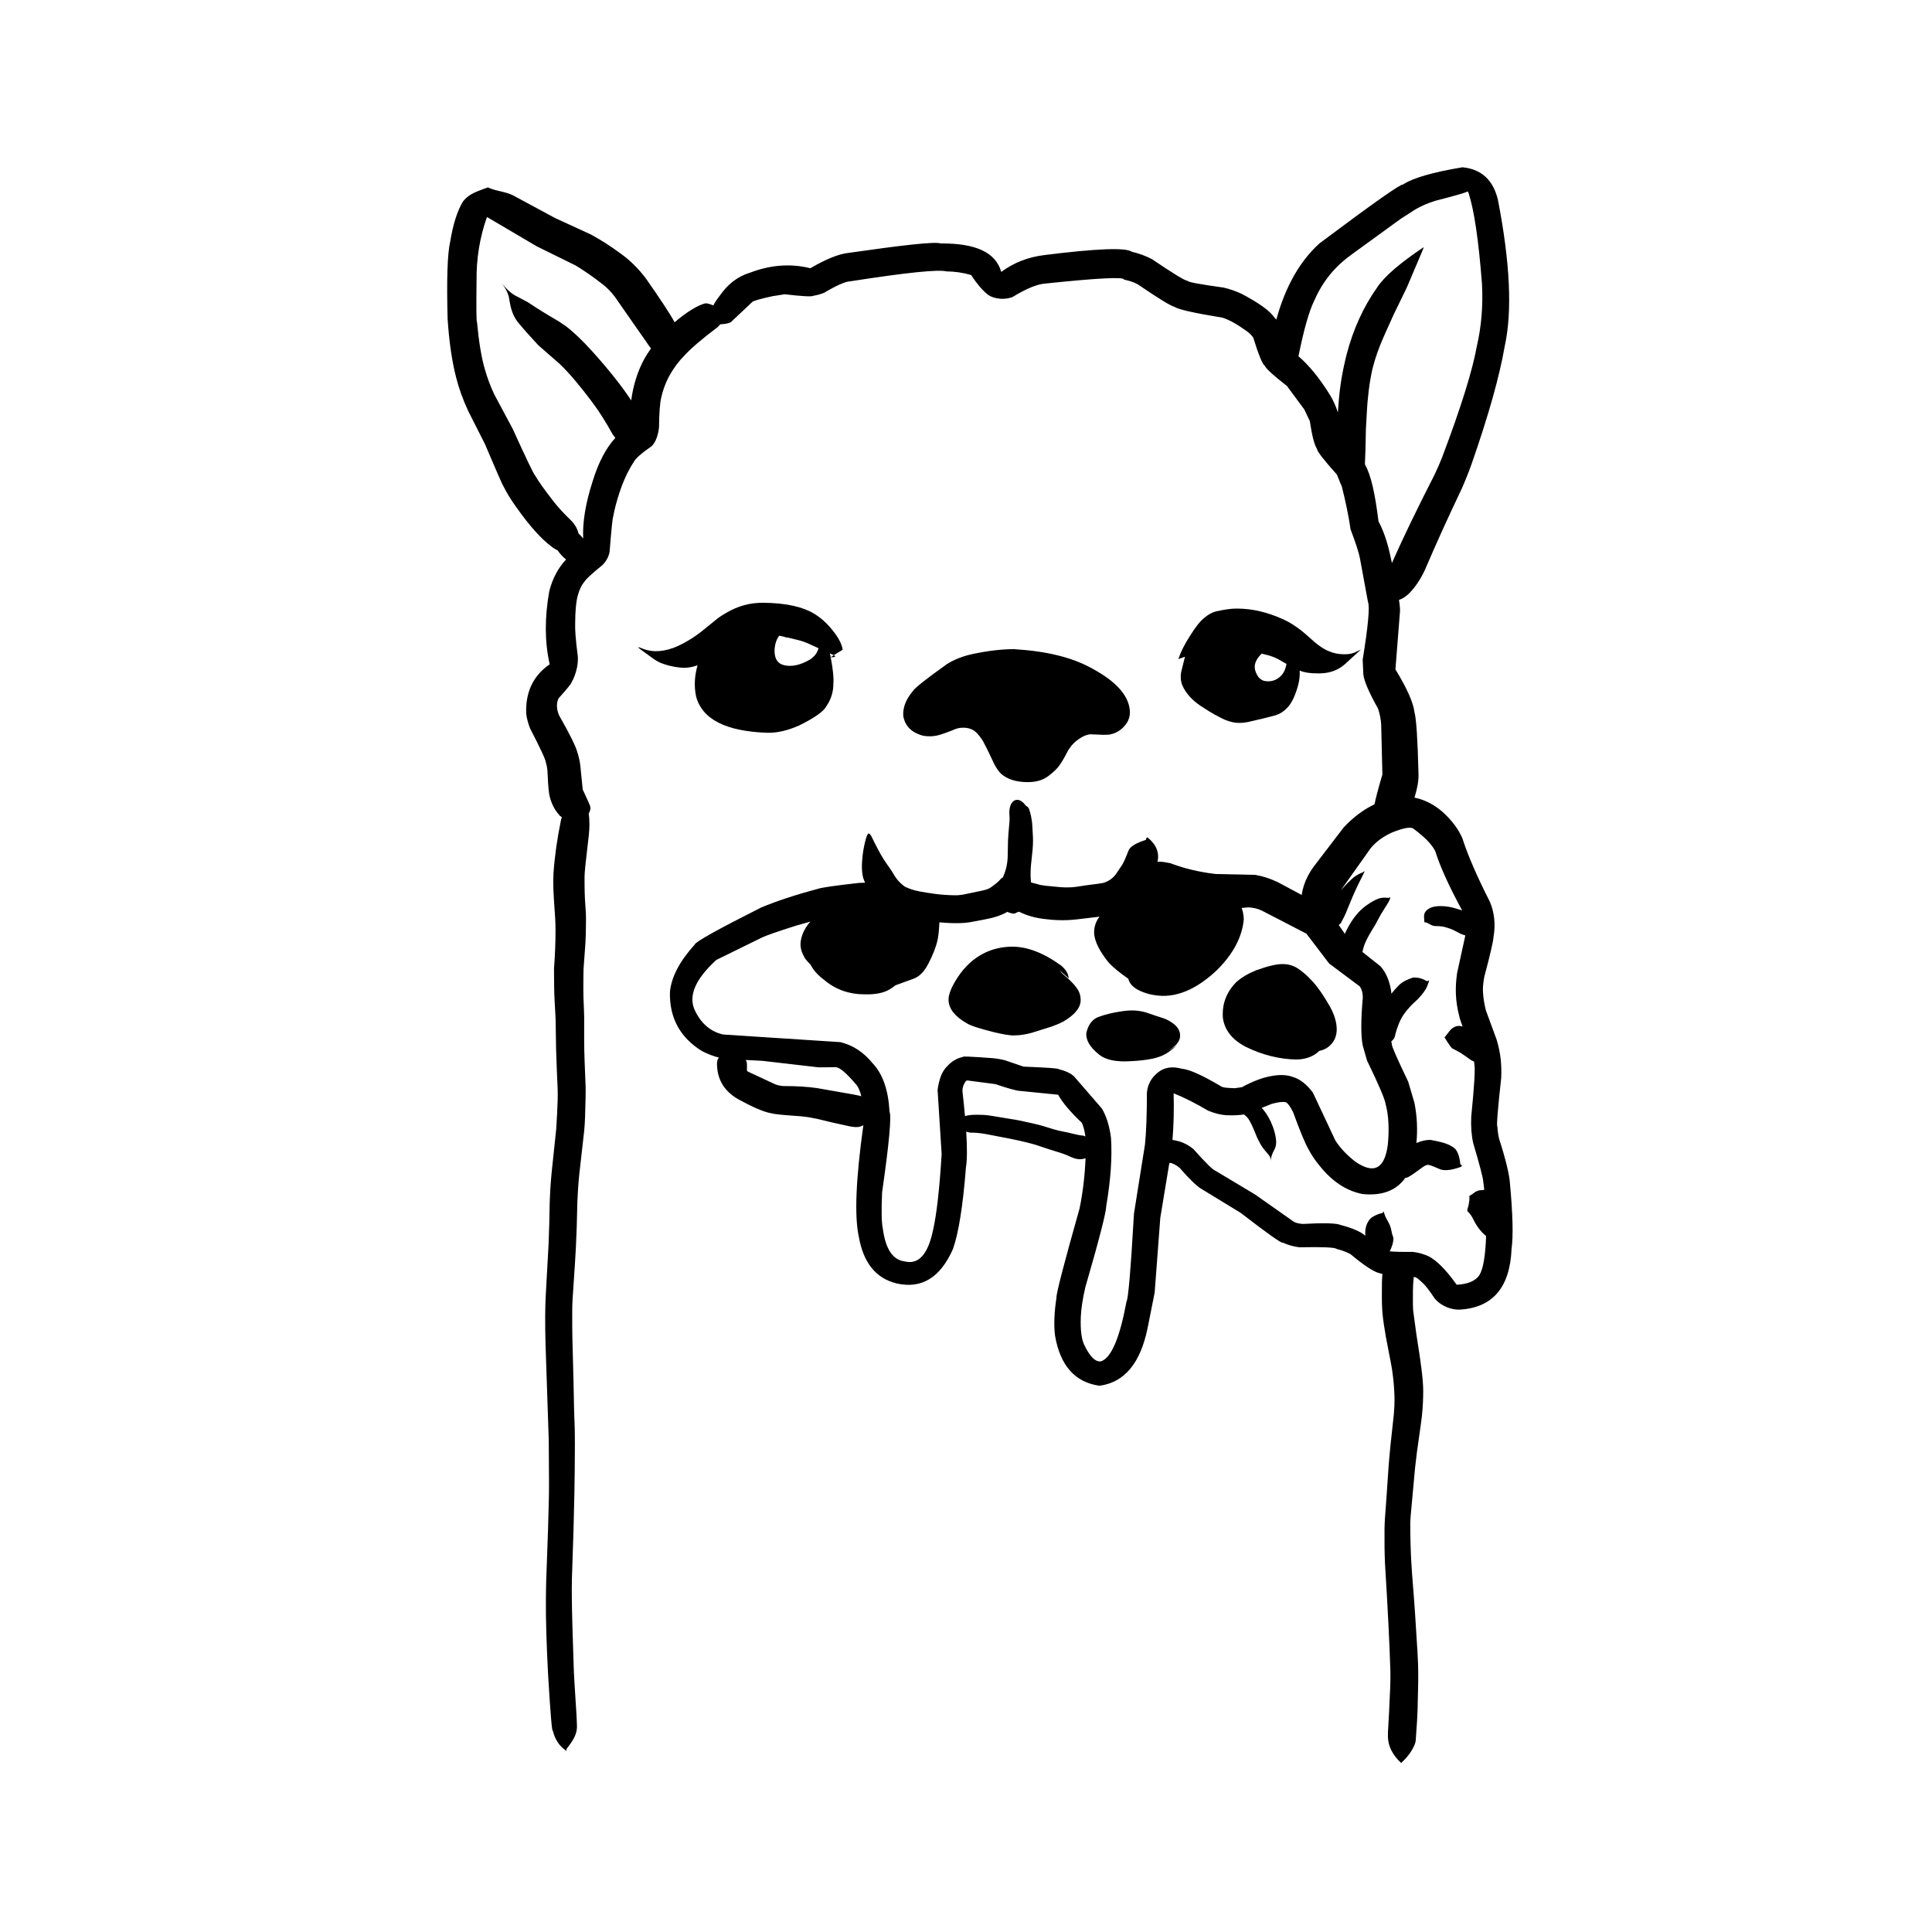 <?xml version="1.0" encoding="utf-8"?>
<!-- Generator: Adobe Illustrator 16.0.0, SVG Export Plug-In . SVG Version: 6.00 Build 0)  -->
<!DOCTYPE svg PUBLIC "-//W3C//DTD SVG 1.1//EN" "http://www.w3.org/Graphics/SVG/1.1/DTD/svg11.dtd">
<svg version="1.1" id="Layer_1" xmlns:x="http://ns.adobe.com/Extensibility/1.0/" xmlns:i="http://ns.adobe.com/AdobeIllustrator/10.0/" xmlns:graph="http://ns.adobe.com/Graphs/1.0/"
	 xmlns="http://www.w3.org/2000/svg" xmlns:xlink="http://www.w3.org/1999/xlink" x="0px" y="0px" width="1000px" height="1000px"
	 viewBox="0 0 1000 1000" enable-background="new 0 0 1000 1000" xml:space="preserve">
<g>
	<path d="M781.562,612.684c-0.312-4.816-2.211-12.639-5.697-23.468c-0.43-1.957-0.699-3.966-0.807-6.026
		c-0.547,0.083,0.107-8.359,1.964-25.327c0.161-2.997,0.067-6.25-0.28-9.757c-0.37-3.238-1.067-6.573-2.092-10.004l-5.563-15.134
		c-0.774-2.976-1.269-6.028-1.479-9.155c-0.18-2.101,0.035-4.825,0.646-8.176c3.041-11.42,4.636-18.301,4.783-20.642
		c0.554-3.203,0.677-6.338,0.371-9.403c-0.326-3.113-1.062-6.026-2.208-8.739c-6.695-13.152-11.481-24.213-14.357-33.183
		c-1.087-2.351-2.342-4.492-3.763-6.422c-6.022-7.992-13.009-12.782-20.953-14.392c1.494-4.777,2.193-8.807,2.088-12.079
		c-0.437-18.15-1.141-28.897-2.109-32.238c-0.59-4.92-3.868-12.275-9.834-22.064l2.319-29.497c0.18-0.958,0.015-3.128-0.482-6.472
		l1.461-0.58c1.185-0.588,2.46-1.53,3.827-2.822c3.219-3.274,5.96-7.384,8.226-12.328c5.593-13.093,11.888-26.973,18.884-41.639
		c2.046-4.653,3.775-8.98,5.188-12.982c8.741-25.055,14.444-45.311,17.11-60.771c4.021-18.079,2.85-43.446-3.516-76.104
		c-2.46-10.112-8.502-15.673-18.126-16.683l-0.23-0.001c-15.418,2.561-25.7,5.55-30.845,8.966
		c-1.029-0.477-15.4,9.657-43.115,30.403c-10.203,9.214-17.653,22.384-22.368,39.492c-0.304-0.413-0.6-0.756-0.887-1.009
		c-2.382-3.534-8.086-7.663-17.111-12.384c-2.888-1.363-5.976-2.432-9.265-3.207c-12.414-1.712-18.626-2.881-18.638-3.505
		c-1.127,0.09-7.263-3.639-18.406-11.186c-3.276-1.713-6.777-3.006-10.503-3.878c-3.089-2.237-18.214-1.653-45.378,1.752
		c-8.276,1.047-15.664,3.874-22.162,8.709C515.352,130.606,505.104,126,487.506,126h-0.601c-3.166-1-19.023,0.792-47.567,4.875
		c-5.121,0.517-11.748,3.206-19.882,7.955c-10.273-2.532-20.709-1.733-31.308,2.338c-6.157,1.828-11.353,5.788-15.589,11.854
		c-1.403,1.816-2.505,3.351-3.317,5.043c-1.473-0.562-2.801-1.064-3.972-1.064h-0.189c-3.848,1-9.151,4.075-15.899,9.808
		c-2.537-4.645-7.472-12.098-14.812-22.598c-3.856-5.143-8.189-9.4-13-12.882c-5.008-3.725-10.143-7.004-15.405-9.897l-18.688-8.589
		l-21.66-11.69C261.079,98.953,256.72,99,252.541,97h-0.055c-5.113,2-9.388,2.939-12.826,7.257
		c-2.978,4.871-5.191,11.957-6.641,20.826c-1.438,6.132-1.881,19.597-1.33,40.18c0.8,11.851,2.285,21.988,4.456,30.305
		c1.364,5.422,3.424,11.149,6.179,17.128l8.652,17.1c5.999,14.129,9.173,21.378,9.522,21.733c1.701,3.458,3.933,7.104,6.697,10.93
		c6.865,9.732,13.042,16.621,18.53,20.664c1.045,0.778,2,1.345,2.886,1.748c1.44,2.027,2.905,3.595,4.394,4.705
		c-4.132,4.411-7.042,9.901-8.716,16.48c-2.445,13.791-2.367,26.384,0.233,37.78c-8.558,5.878-12.608,14.429-12.151,25.653
		c0.306,2.429,0.999,5.004,2.082,7.729c5.267,10.119,7.977,15.972,8.13,17.56c0.342,1.098,0.589,2.334,0.739,3.708
		c0.245,5.585,0.528,9.555,0.852,11.906c0.229,1.782,0.799,3.747,1.709,5.896c0.97,2.212,2.201,4.107,3.694,5.686
		c0.131,0.277,0.543,0.593,1.214,0.944c-0.152,0.506-0.307,1.01-0.42,1.537c-1.963,9.484-3.259,18.664-3.889,27.537
		c-0.14,2.593-0.152,5.424-0.036,8.497c0.043,1.876,0.358,6.962,0.942,15.254c0.101,2.102,0.151,4.038,0.151,5.811
		c0.011,5.959-0.25,12.618-0.784,19.974c-0.015,2.021,0.012,5.17,0.082,9.446c-0.025,2.103,0.226,7.638,0.752,16.607l0.248,15.592
		c0.249,7.843,0.512,14.541,0.79,20.094c0.059,1.807,0.07,3.649,0.033,5.529c-0.096,3.98-0.343,9.11-0.741,15.385l-2.403,22.821
		c-0.305,3.15-0.539,6.154-0.702,9.012c-0.13,2.229-0.226,4.293-0.287,6.191c-0.117,8.07-0.309,15.313-0.578,21.729l-1.458,26.388
		c-0.18,3.348-0.28,6.854-0.302,10.521c-0.02,5.375,0.041,10.318,0.18,14.828l1.666,49.753c0.151,17.093,0.171,27.056,0.061,29.891
		c-0.073,3.938-0.213,9.281-0.419,16.029l-0.946,26.381c-0.1,3.342-0.157,7-0.173,10.972c-0.077,9.323,0.303,22.058,1.139,38.202
		c1.214,20.378,2.034,30.005,2.461,28.885c1.074,4.605,3.421,8.106,7.04,10.499c0.071,0.271,0.059-0.036-0.037-0.92
		c2.277-2.9,3.735-5.136,4.375-6.704c0.705-1.606,1.071-3.169,1.099-4.685c0.001-1.15-0.082-3.297-0.247-6.439
		c-0.896-13.424-1.379-21.812-1.451-25.163c-0.567-16.13-0.883-27.888-0.95-35.271c-0.053-2.941-0.036-6.392,0.049-10.35
		c0.665-18.433,1.089-33.066,1.272-43.901c0.146-7.539,0.231-16.073,0.257-25.604c0.007-2.657-0.016-5.19-0.068-7.601l-0.333-9.319
		c-0.112-7.408-0.412-20.153-0.901-38.234c-0.067-2.735-0.091-7.545-0.07-14.428c0.005-1.505,0.08-3.465,0.223-5.881
		c1.03-15.126,1.592-23.952,1.686-26.479c0.312-6.066,0.558-13.755,0.739-23.067c0.097-2.497,0.209-4.657,0.336-6.483
		c0.167-2.638,0.403-5.42,0.709-8.345l2.515-22.316c0.218-2.355,0.361-4.665,0.427-6.929c0.273-8.186,0.37-13.452,0.29-15.801
		c-0.446-10.759-0.672-16.87-0.68-18.331c-0.042-1.697-0.068-3.535-0.078-5.516c0.045-6.49,0.05-10.359,0.015-11.607
		c0.014-0.838-0.113-4.492-0.382-10.963c-0.033-1.136-0.051-2.365-0.056-3.687c0.026-6.573,0.069-10.271,0.129-11.092l0.957-13.136
		c0.143-2.619,0.23-5.888,0.264-9.805c0.045-2.124,0.031-3.973-0.039-5.546c-0.452-6.489-0.651-9.915-0.599-10.278
		c-0.063-1.976-0.091-4.781-0.083-8.415c-0.003-1.164,0.118-2.976,0.362-5.433l1.843-16.323c0.207-2.243,0.313-3.982,0.319-5.216
		c0.007-2.213-0.124-4.17-0.389-5.879c0.777-1.373,1.06-2.525,0.831-3.452c0.137-0.208-1.172-3.226-3.927-9.052l-1.285-12.807
		c-0.337-2.346-0.818-4.461-1.445-6.346c-0.789-3.084-3.943-9.469-9.461-19.153c-0.71-1.515-1.087-3.109-1.131-4.782
		c-0.041-1.402,0.233-2.759,0.825-4.071c4.471-4.999,6.672-7.684,6.605-8.057c1.333-2.231,2.32-4.883,2.958-7.955
		c0.385-2.079,0.524-3.957,0.416-5.634c-1.09-8.318-1.547-14.157-1.373-17.515c0.034-6.018,0.449-10.59,1.245-13.717
		c0.813-3.174,2.006-5.688,3.579-7.542c0.616-1.175,3.745-4.06,9.386-8.656c1.269-1.343,2.214-2.735,2.836-4.176
		c0.451-1.097,0.717-2.088,0.799-2.973c0.885-11.198,1.495-17.142,1.829-17.832c0.646-3.691,1.749-7.89,3.308-12.596
		c2.033-6.137,4.493-11.388,7.381-15.753c0.819-1.714,3.893-4.424,9.222-8.131c0.948-0.979,1.701-2.131,2.257-3.458
		c0.726-1.654,1.239-3.692,1.539-6.114c0.089-7.443,0.466-12.592,1.131-15.448c0.749-3.573,2.087-7.254,4.015-11.044
		c2.264-4.101,4.902-7.686,7.914-10.753c3.67-3.973,9.398-8.873,17.184-14.701c0.532-0.486,0.996-0.998,1.418-1.527
		c2.874-0.205,4.737-0.584,5.538-1.148l11.184-10.524c0.972-0.646,4.44-1.618,10.403-2.916l6.228-0.988
		c9.141,1.068,14.109,1.327,14.904,0.777c1.868-0.298,3.691-0.801,5.469-1.509c6.681-3.941,11.229-5.933,13.645-5.976
		c28.986-4.525,45.585-6.232,49.795-5.122c4.107,0.008,8.344,0.625,12.712,1.852c2.937,4.5,5.768,7.841,8.495,10.022
		c1.59,1.324,3.989,2.096,7.198,2.316c1.971,0.04,3.86-0.253,5.67-0.879c7.164-4.393,12.842-6.734,17.033-7.023
		c27.234-2.862,40.807-3.545,40.717-2.049c2.979,0.622,5.376,1.445,7.188,2.471c10.896,7.428,17.222,11.296,18.978,11.604
		c1.614,1.303,9.85,3.173,24.702,5.608c3.398,1.006,7.605,3.323,12.619,6.95c1.459,1.013,2.61,2.164,3.457,3.457
		c2.749,8.857,4.742,13.712,5.979,14.565c0.774,1.619,4.591,5.091,11.448,10.416l8.991,12.154l2.837,5.972
		c1.139,7.605,2.379,12.413,3.721,14.422c0.042,1.255,3.467,5.682,10.276,13.28l1.186,2.83c0.292,0.92,0.649,1.757,1.06,2.526
		l0.325,0.776c2.057,8.176,3.569,15.597,4.539,22.264c2.664,7.018,4.267,11.949,4.808,14.793l4.17,22.62
		c1.044,2.508,0.138,12.527-2.721,30.057l0.357,7.542c0.295,3.297,2.812,9.186,7.552,17.667c0.921,2.588,1.479,5.329,1.675,8.224
		l0.623,25.992c-2.115,7.166-3.474,12.304-4.075,15.416c-5.684,2.689-11.003,6.664-15.951,11.95l-15.629,20.441
		c-1.069,1.432-2.033,2.987-2.893,4.665c-1.717,3.315-2.772,6.599-3.216,9.853c-3.39-1.851-7.508-4.056-12.392-6.636
		c-4.036-1.916-7.932-3.169-11.685-3.764l-20.356-0.443c-8.945-1.023-16.806-3.015-23.582-5.614
		c-2.021-0.395-4.024-0.782-6.009-0.782h-0.003c-0.218,0-0.421,0.191-0.633,0.195c1.133-4.876-0.582-9.072-5.158-12.762
		l-0.109,0.033c-0.248-0.079-0.489,0.353-0.724,1.249c-3.895,1.221-6.574,2.602-8.041,4.116c-0.339,0.353-0.604,0.724-0.792,1.104
		c-1.506,3.799-2.513,6.117-3.021,6.947c0.083,0.036-1.079,1.808-3.487,5.316c-1.426,2.088-3.393,3.598-5.901,4.53
		c-0.643,0.222-1.332,0.393-2.07,0.511c-6.774,0.871-11.071,1.472-12.888,1.807c-1.46,0.198-3.039,0.292-4.737,0.286
		c-1.663,0.035-5.253-0.247-10.771-0.844l-2.817-0.406c-2.186-0.632-3.806-1.057-4.884-1.281c-0.034-0.227-0.078-0.454-0.099-0.683
		c-0.198-1.913-0.24-3.975-0.122-6.187c0.037-0.712,0.095-1.487,0.176-2.325l0.809-7.735c0.159-1.955,0.235-3.485,0.228-4.59
		c0.066-0.072-0.063-2.884-0.39-8.439c-0.112-1.424-0.31-2.809-0.592-4.153c-0.301-1.439-0.632-2.696-0.996-3.766
		c-0.151-0.433-0.37-0.801-0.655-1.104c-0.23-0.266-0.558-0.472-0.928-0.651c-0.032-0.047-0.056-0.088-0.09-0.135
		c-1.569-1.957-3.057-3.034-4.458-3.034h-0.004c-2.13,0-3.443,1.803-3.938,4.273c-0.129,0.751-0.202,1.524-0.219,2.331
		c-0.021,0.305,0.024,1.192,0.139,2.664l-0.025,1.699c-0.517,5.617-0.78,9.033-0.791,10.248l-0.184,8.881
		c-0.113,1.87-0.404,3.74-0.874,5.61c-0.366,1.392-0.93,2.913-1.65,4.534c-0.032,0.014-0.071,0.026-0.104,0.039
		c-0.317,0.143-0.573,0.296-0.764,0.46c-0.927,1.163-2.313,2.416-4.161,3.76c-1.255,1.004-2.422,1.647-3.504,1.932
		c-0.619,0.201-1.457,0.416-2.514,0.646l-9.137,1.903c-1.721,0.327-3.354,0.471-4.897,0.431c-3.586-0.066-7.028-0.322-10.324-0.77
		c-5.83-0.808-9.708-1.548-11.633-2.221c-1.248-0.411-2.429-0.903-3.575-1.438c-1.414-1.021-2.625-2.106-3.615-3.256
		c-0.459-0.532-0.888-1.091-1.283-1.677l-2.24-3.61c-2.168-3.048-3.509-5.012-4.022-5.892c-1.552-2.421-3.633-6.328-6.245-11.721
		c-0.541-0.917-0.98-1.377-1.32-1.381l-0.035-0.002c-0.441-0.039-0.923,0.836-1.446,2.625c-0.771,2.76-1.323,5.499-1.659,8.221
		c-0.646,5.144-0.565,9.194,0.242,12.149c0.256,0.844,0.604,1.657,0.994,2.455c-1,0.017-2.038,0.049-3.126,0.105
		c-12.669,1.415-19.822,2.456-21.459,3.122c-11.491,3.055-21.285,6.286-29.382,9.693c-22.539,11.367-33.952,17.734-34.239,19.101
		c-7.868,8.686-12.144,16.899-12.829,24.642c-0.292,13.337,5.261,23.516,16.658,30.536c3.159,1.577,6.084,2.691,8.788,3.362
		c-0.025,0.027-0.055,0.051-0.079,0.078c-0.973,0.703-1.239,2.761-0.801,6.177c0.893,6.684,4.612,11.841,11.157,15.472
		c7.218,3.925,12.607,6.239,16.167,6.944c1.41,0.339,2.912,0.588,4.508,0.746c0.692,0.117,4.518,0.43,11.477,0.938
		c1.57,0.149,3.095,0.347,4.575,0.592c1.396,0.234,2.758,0.5,4.086,0.799c4.148,1.078,9.603,2.333,16.366,3.767
		c1.189,0.253,2.207,0.393,3.053,0.416c1.555,0.108,2.936-0.23,4.163-0.965c-3.887,27.859-4.677,47.112-2.35,57.704
		c2.361,13.517,8.867,21.577,19.52,24.18c12.926,2.97,22.659-2.955,29.2-17.776c2.926-8.254,5.166-22.284,6.717-42.091
		c0.644-3.917,0.691-10.176,0.154-18.737c0.63,0.268,1.273,0.461,1.934,0.555c2.75-0.02,5.55,0.242,8.396,0.782
		c9.604,1.769,16.445,3.161,20.526,4.179c2.298,0.564,4.071,1.043,5.322,1.437c5.029,1.714,9.334,3.103,12.911,4.167
		c0.969,0.321,1.827,0.632,2.576,0.931c2.655,1.195,4.086,1.795,4.294,1.798c0.982,0.322,1.989,0.485,3.019,0.491
		c0.943-0.012,1.872-0.187,2.788-0.498c-0.365,8.948-1.388,17.588-3.077,25.922c-8.176,28.882-12.171,44.329-11.988,46.339
		c-1.164,7.645-1.408,14.151-0.732,19.521c2.673,15.538,10.34,24.188,23,25.953c12.924-1.712,21.232-11.69,24.927-29.935
		l3.647-18.302l2.91-38.667l4.534-27.471c0.128-0.342,0.2-0.648,0.208-0.915c0.219-0.269,1.238,0.044,3.058,0.938
		c1.04,0.611,1.803,1.169,2.291,1.673c5.002,5.692,8.651,9.24,10.951,10.642l20.589,12.562
		c14.057,10.858,21.321,15.991,21.795,15.403c2.827,1.284,5.722,2.086,8.686,2.408c11.873-0.251,18.261,0.032,19.164,0.848
		c2.895,0.749,5.3,1.657,7.216,2.726c7.015,5.868,11.998,9.14,14.948,9.815c0.454,0.156,0.969,0.299,1.522,0.432
		c-0.225,2.3-0.316,6.159-0.276,11.599c-0.002,4.611,0.203,8.431,0.613,11.461c0.132,1.246,0.625,4.431,1.48,9.555
		c2.283,11.644,3.397,17.665,3.343,18.062c0.624,4.134,0.998,8.702,1.123,13.704c0.026,2.456-0.095,5.197-0.362,8.223
		c-1.365,11.986-2.274,21.033-2.725,27.142c-0.835,12.567-1.462,21.516-1.884,26.846c-0.105,1.587-0.177,3.397-0.216,5.431
		c-0.069,6.221,0.014,12.173,0.247,17.856c1.429,22.874,2.358,41.429,2.791,55.663c0.053,2.579,0.022,5.393-0.093,8.438
		c-0.397,9.615-0.783,17.319-1.157,23.114c-0.047,1.136-0.056,1.938-0.027,2.408c0.118,4.93,2.401,9.457,6.851,13.585
		c3.279-2.965,5.625-6.171,7.035-9.62c0.269-0.694,0.438-1.387,0.51-2.078c0.248-3.225,0.479-6.612,0.689-10.163
		c0.137-2.148,0.229-4.088,0.274-5.815l0.316-13.788c0.055-3.436,0.028-6.782-0.082-10.042c-0.053-1.663-0.145-3.57-0.275-5.721
		l-1.278-20.246c-0.261-4.053-0.773-10.84-1.536-20.361c-0.151-2.058-0.29-4.208-0.416-6.449
		c-0.323-5.557-0.496-12.096-0.518-19.622c0.008-1.09,0.083-2.49,0.228-4.199l2.271-24.81c0.323-2.975,0.647-5.686,0.971-8.135
		c1.831-12.709,2.716-19.261,2.656-19.657c0.37-3.554,0.564-7.521,0.582-11.9c-0.02-3.007-0.334-6.908-0.943-11.703
		c-0.228-2.113-1.111-8.089-2.653-17.929l-1.572-11.671c-0.176-1.706-0.229-5.023-0.162-10.373c-0.004-1.72,0.134-4.235,0.411-7.235
		c0.107,0,0.204,0,0.312,0c1.034,0,2.629,1.41,4.784,3.499c1.059,0.975,3.016,3.483,5.867,7.739c0.773,0.924,1.595,1.65,2.462,2.286
		c3.142,2.231,6.48,3.333,10.017,3.354c17.322-0.86,26.391-11.378,27.205-31.528C783.298,639.754,783.024,628.523,781.562,612.684z
		 M326.704,207.247c-4.811-7.339-11.499-15.776-20.09-25.325c-5.247-5.791-9.8-10.135-13.66-13.033l-3.624-2.48
		c-6.018-3.473-11.378-6.795-16.081-9.968l-7.283-3.859c-1.92-1.259-3.983-3.197-6.189-5.813l-0.068-0.075
		c1.312,1.638,2.306,3.271,2.984,4.899l0.67,2.018c0.611,3.749,1.168,6.262,1.672,7.542c0.659,1.93,1.634,3.766,2.924,5.508
		c3.135,3.785,6.704,7.808,10.706,12.069l10.902,9.523c2.446,2.33,4.933,4.98,7.461,7.951c3.801,4.502,7.197,8.802,10.188,12.9
		c2.977,3.967,6.313,9.267,10.009,15.898c0.418,0.603,0.845,1.139,1.277,1.645c-4.783,5.154-8.693,12.6-11.721,22.358
		c-3.701,11.474-5.333,21.366-4.921,29.695c-0.774-0.935-1.571-1.784-2.389-2.55c-0.293-1.134-0.681-2.167-1.168-3.094
		c-0.616-1.147-1.308-2.153-2.077-3.019c-4.352-4.194-7.664-7.791-9.937-10.791c-4.387-5.629-7.5-10.015-9.34-13.158
		c-0.735-0.712-4.579-8.721-11.53-24.023l-9.588-17.935c-2.004-4.275-3.634-8.63-4.889-13.065
		c-1.726-5.886-3.075-13.993-4.046-24.32c-0.334-0.21-0.411-7.364-0.232-21.462c-0.14-11.431,1.655-22.418,5.383-32.962
		l25.735,15.152l20.182,9.946c4.496,2.71,9.139,5.948,13.929,9.713c2.264,1.703,4.378,3.864,6.341,6.485l18.17,26.055
		c0.185,0.229,0.377,0.435,0.567,0.648c-1.321,1.876-2.558,3.806-3.687,5.808C329.922,192.516,327.733,199.558,326.704,207.247z
		 M713.507,269.842c-1.752-14.477-4.005-24.12-6.759-28.931c-0.066-0.216-0.163-0.457-0.272-0.71
		c0.229-4.507,0.398-10.531,0.512-18.088c0.503-9.269,0.783-13.928,0.839-13.977c0.688-7.732,1.661-13.931,2.925-18.597
		c1.131-4.323,2.755-8.956,4.87-13.896c0.401-1.017,2.323-5.314,5.77-12.894l6.785-13.959l8.061-18.991
		c0.498-1.211,0.698-1.802,0.601-1.773l-0.038-0.021c-12.328,8.253-20.312,15.163-23.956,20.73
		c-7.147,10.068-12.426,21.648-15.836,34.742c-2.138,8.382-3.518,16.671-4.144,24.869c-0.139,1.746-0.266,3.446-0.378,5.103
		c-1.105-3.342-2.472-6.364-4.113-9.05c-5.366-8.636-10.797-15.301-16.288-20c2.757-13.788,5.5-23.433,8.227-28.915
		c2.851-6.541,6.672-12.249,11.465-17.127c2.287-2.306,4.933-4.546,7.938-6.721l25.358-18.421l7.569-4.857
		c3.112-1.812,6.557-3.293,10.334-4.443c10.609-2.736,16.062-4.313,16.354-4.732c0.348-0.093,0.61,0.134,0.785,0.682
		c2.893,8.8,5.207,24.455,6.945,46.966c0.612,11.25-0.271,22.049-2.652,32.396c-2.311,12.736-8.292,31.875-17.946,57.414
		c-1.045,2.681-2.355,5.69-3.926,9.027c-9.063,17.701-16.424,32.949-22.087,45.755c-0.309-1.44-0.628-2.917-0.97-4.477
		C717.935,280.059,715.943,274.358,713.507,269.842z M441.535,566.466l-18.681-3.277c-4.922-0.712-10.762-1.063-17.518-1.055
		c-1.321-0.103-2.611-0.369-3.87-0.8l-14.417-6.711c-0.27-0.195-0.418-0.457-0.445-0.785c0.078-2.262,0.049-3.557-0.085-3.887
		c-0.088-0.48-0.277-0.911-0.516-1.315l8.543,0.446l29.164,3.373l8.949-0.072c1.944,0.102,5.313,2.941,10.107,8.521
		c1.316,1.354,2.338,3.547,3.071,6.559C445.686,567.311,444.26,566.979,441.535,566.466z M445.844,567.492
		c0.006,0.025,0.013,0.05,0.02,0.076c-0.018-0.013-0.035-0.029-0.053-0.041C445.841,567.519,445.84,567.505,445.844,567.492z
		 M560.765,587.829c-0.936-0.084-1.974-0.245-3.11-0.483c-3.704-0.902-6.887-1.603-9.547-2.101
		c-0.842-0.199-1.801-0.454-2.876-0.765c-4.345-1.369-6.815-2.107-7.409-2.218c-1.189-0.334-4.66-1.114-10.412-2.345
		c-1.908-0.414-6.833-1.09-14.777-2.459c-2.913-0.439-5.218-0.459-6.914-0.459h-0.054c-2.245,0-4.304,0.109-6.19,0.703
		c-0.348-3.887-0.78-8.222-1.308-12.82c-0.08-1.759,0.463-3.508,1.63-5.136c0.204-0.341,0.567-0.519,1.09-0.483l14.302,1.877
		c6.673,2.245,10.833,3.403,12.481,3.488l20.021,2.005c2.241,4.077,6.33,8.917,12.27,14.525c0.919,2.105,1.527,4.494,1.847,7.144
		c-0.181-0.134-0.362-0.242-0.544-0.318L560.765,587.829z M593.635,565.526c-0.006,11.468-0.337,20.419-0.994,26.856l-5.695,35.772
		c-1.696,29.278-2.99,44.469-3.883,45.574c-3.461,18.685-7.809,28.969-13.04,30.852c-2.846,0.551-5.703-2.104-8.574-7.959
		c-1.632-3.002-2.306-7.997-2.022-14.991c0.148-4.034,0.917-9.117,2.306-15.249c7.182-24.739,10.809-38.824,10.878-42.256
		c2.295-13.54,3.106-25.288,2.434-35.242c-0.806-6.156-2.376-11.189-4.712-15.104l-14.438-16.677
		c-1.758-1.604-4.443-2.854-8.059-3.749c0.106-0.364-5.92-0.79-18.078-1.276l-9.437-3.229c-1.721-0.497-3.948-0.884-6.683-1.159
		c-10.891-0.791-15.899-1.014-15.028-0.664c-3.25,0.646-6.075,2.31-8.477,4.989c-2.484,2.432-4.098,6.486-4.839,12.164l2.098,33.178
		c-1.102,18.039-2.574,31.101-4.415,39.183c-2.602,12.713-7.51,18.167-14.725,16.363c-6.19-0.727-9.974-6.494-11.354-17.305
		c-0.624-2.878-0.731-9.024-0.325-18.438c3.644-25.39,4.927-39.32,3.85-41.792c-0.619-11.162-3.522-19.485-8.711-24.972
		c-4.645-5.73-10.207-9.391-16.683-10.981l-60.731-3.954c-6.597-1.499-11.521-5.76-14.774-12.78
		c-3.276-7.364,0.468-15.969,11.235-25.812l23.564-11.574c2.048-1.014,7.908-3.058,17.581-6.134c2.87-0.832,5.391-1.546,7.568-2.144
		c-2.542,2.814-4.166,5.924-4.865,9.332c-0.64,2.939-0.114,5.861,1.579,8.764c0.039,0.551,1.171,1.962,3.376,4.22
		c1.408,2.79,3.724,5.396,6.964,7.819c5.896,5.057,13.03,7.568,21.398,7.533c5.364,0.092,9.556-0.775,12.576-2.598
		c1.096-0.633,2.05-1.322,2.892-2.059l9.468-3.434c0.792-0.292,1.571-0.699,2.338-1.225c2.049-1.428,3.827-3.629,5.336-6.598
		c2.384-4.591,3.978-8.719,4.779-12.383c0.458-2.289,0.756-5.29,0.9-8.984c1.428,0.138,2.724,0.237,3.868,0.29
		c3.92,0.198,7.072,0.188,9.456-0.031c0.836-0.073,1.637-0.173,2.402-0.301l7.136-1.329c5.293-0.958,9.382-2.305,12.272-4.04
		l0.819,0.321c0.82,0.297,1.504,0.479,2.053,0.545c0.473,0.053,0.84,0.04,1.1-0.036c1.301-0.743,2.058-1.026,2.268-0.85
		c3.961,1.972,8.447,3.222,13.461,3.751c4.154,0.539,8.179,0.706,12.073,0.503c1.35-0.069,2.829-0.194,4.438-0.375l11.548-1.38
		c-1.561,2.018-2.472,4.251-2.712,6.708c-0.546,4.239,1.635,9.542,6.539,15.909c1.343,1.862,4.033,4.318,8.071,7.369
		c1.079,0.824,2.079,1.54,3.015,2.165c0.505,2.202,2.063,4.063,4.714,5.575c3.777,2.039,8.138,3.128,13.081,3.268
		c9.125,0.09,18.413-4.285,27.864-13.126c8.584-8.477,13.282-17.313,14.093-26.509c-0.071-2.211-0.452-4.156-1.103-5.868
		c1.093-0.089,2.194-0.187,3.323-0.306c2.537,0.089,4.859,0.623,6.967,1.6l23.205,11.988l11.773,15.456l15.902,11.888
		c1.019,1.502,1.533,3.393,1.543,5.668c-1.012,11.533-1.033,19.804-0.063,24.812l2.229,7.836c6.112,12.564,9.351,20.19,9.714,22.88
		c1.485,5.644,1.843,12.543,1.072,20.699c-1.629,12.583-7.287,15.478-16.976,8.685c-4.498-3.563-7.906-7.208-10.223-10.936
		l-11.578-24.669c-3.278-4.382-6.764-7.099-10.456-8.153c-3.086-1.116-6.79-1.258-11.111-0.423
		c-4.412,0.739-9.483,2.657-15.216,5.756l-3.678,0.516c-3.807-0.103-6.036-0.347-6.688-0.733
		c-9.891-5.899-16.801-9.015-20.731-9.347c-5.018-1.382-9.179-0.699-12.484,2.053C595.896,557.888,594.042,561.319,593.635,565.526z
		 M753.972,664.976c-6.377-8.964-11.921-14.151-16.63-15.563c-1.807-0.701-3.888-1.187-6.239-1.456
		c-5.761,0.069-9.682-0.029-11.786-0.292c0.588-1.116,1.07-2.299,1.432-3.559c0.375-1.368,0.52-2.495,0.433-3.381
		c-0.02-0.177-0.054-0.345-0.103-0.503c-0.222-0.502-0.383-0.951-0.483-1.347c-0.484-2.425-0.839-3.872-1.062-4.343
		c-0.16-0.415-0.378-0.889-0.649-1.417l-1.737-3.215c-0.071-0.104-0.35-1.085-0.831-2.331c-0.082-0.17-0.158-0.569-0.228-0.569
		h-0.004c-0.081,0-0.21,0.467-0.387,0.818c-1.689,0.287-3.231,0.953-4.625,1.691c-1.085,0.576-1.896,1.312-2.434,2.053
		c-1.552,2.164-2.192,4.861-1.931,8.006l-2.389-1.644c-2.666-1.492-6.127-2.78-10.383-3.881c-2.237-0.956-8.765-1.131-19.584-0.535
		c-1.908-0.128-3.421-0.478-4.535-1.05l-20.268-14.238l-20.373-12.21c-1.285-0.341-5.105-4.092-11.459-11.254
		c-2.138-1.748-4.414-3.023-6.827-3.824c-1.435-0.435-2.765-0.726-4.008-0.896c0.614-7.616,0.828-15.644,0.589-24.137
		c5.209,2.046,11.159,5.039,17.851,8.98c3.332,1.366,6.412,2.152,9.239,2.359c3.811,0.139,6.903,0.006,9.291-0.395
		c0.162,0.114,0.312,0.223,0.43,0.319c0.775,0.599,1.397,1.238,1.865,1.918c0.518,0.75,1.084,1.765,1.695,3.047
		c0.226,0.383,1.14,2.526,2.742,6.429c0.551,1.22,1.115,2.34,1.691,3.357c0.499,0.881,0.99,1.656,1.476,2.325
		c0.069,0.147,0.977,1.242,2.719,3.285c0.355,0.447,0.631,0.856,0.827,1.226c0.236,0.287,0.401,1.044,0.492,2.269
		c-0.097-0.678,0.063-1.674,0.48-2.988c0.281-0.903,0.82-2.068,1.615-3.494c0.145-0.327,0.265-0.667,0.362-1.021
		c0.201-0.712,0.304-1.526,0.306-2.444c-0.153-3.257-1.104-6.802-2.852-10.632c-1.517-3.085-3.074-5.419-4.671-7.009l5.207-2.069
		c3.306-0.931,5.747-1.215,7.322-0.852c0.982,0.457,2.222,2.144,3.717,5.056c3.629,9.956,6.311,16.409,8.045,19.361
		c1.574,3.012,3.522,5.89,5.845,8.635c6.446,8.041,13.805,12.863,22.074,14.466c10.086,1.021,17.463-1.771,22.148-8.353
		c0.688-0.06,1.394-0.31,2.119-0.773c0.727-0.418,1.526-0.934,2.401-1.544l4.803-3.482c0.805-0.521,1.449-0.826,1.932-0.912
		c0.396-0.127,1.046-0.033,1.946,0.283c0.443,0.112,2.131,0.805,5.062,2.075c0.692,0.201,1.433,0.313,2.22,0.338
		c1.291,0.049,2.795-0.128,4.515-0.533c2.735-0.719,4.147-1.24,4.233-1.567c0.187-0.219-0.068-0.546-0.765-0.98
		c-0.174-2.117-0.584-3.97-1.229-5.561c-0.497-1.205-1.114-2.154-1.852-2.77c-3.193-2.505-7.304-3.248-12.331-4.248h-0.066
		c-2.448,0-4.862,0.572-7.244,1.633c0.681-6.998,0.35-13.925-1.02-20.817l-3.211-10.894c-5.939-12.412-8.75-18.844-8.434-19.305
		c-0.13-0.48-0.242-1.004-0.342-1.559l0.074-0.058c0.671-0.599,1.139-1.128,1.401-1.585c0.148-0.25,0.251-0.48,0.311-0.695
		c0.352-1.514,0.722-2.867,1.107-4.06c0.312-0.966,0.64-1.868,0.985-2.711c0.768-1.892,1.679-3.592,2.732-5.104
		c0.847-1.188,1.863-2.436,3.054-3.741c0.468-0.567,1.89-1.948,4.264-4.146c0.284-0.268,0.822-0.879,1.618-1.833
		c1.393-1.649,2.387-3.15,2.98-4.503c0.863-2.135,1.164-3.179,0.901-3.129c-0.036-0.1-0.351,0.181-0.946,0.403
		c-2.21-1.365-4.173-1.897-5.891-1.897h-0.036c-0.518,0-0.988-0.145-1.414,0.011c-1.637,0.638-2.897,1.078-3.781,1.542
		c-1.461,0.746-2.673,1.588-3.636,2.635c-1.32,1.353-2.534,2.715-3.666,4.133c-0.063-0.877-0.152-1.601-0.268-2.129
		c-0.858-4.959-2.658-8.987-5.398-12.072l-9.313-7.37l0.245-1.149c0.345-1.394,0.722-2.555,1.13-3.48
		c0.498-1.154,1.143-2.453,1.935-3.895c0.403-0.778,1.515-2.646,3.333-5.601l2.973-5.471l3.811-6.114
		c0.877-1.681,1.171-2.533,0.882-2.559l-0.033-0.002c-0.099-0.01-0.319,0.089-0.665,0.299c-1.944-0.305-3.716-0.192-5.313,0.335
		c-2.058,0.812-4.158,2.002-6.301,3.571c-3.83,2.704-7.14,6.777-9.928,12.219c-0.441,0.813-0.816,1.634-1.16,2.46
		c-1.127-1.68-2.188-3.21-3.185-4.583c0.571-0.405,0.972-0.792,1.188-1.161c1.153-2.168,1.965-3.787,2.435-4.855l2.897-7.054
		l1.489-3.49c0.703-1.685,2.337-4.95,4.901-10.134c0.395-0.845,0.531-1.085,0.408-1.085h-0.004c-0.067,0-0.312,0.021-0.732,0.453
		c-1.449,0.562-2.851,1.244-4.205,2.219c-0.648,0.406-1.916,1.507-3.802,3.391c-1.252,1.315-2.404,2.543-3.469,3.736l15.444-21.787
		c2.752-3.321,6.432-6.026,11.039-8.106c5.496-2.236,9.105-2.96,10.828-2.163c5.869,4.298,9.711,8.215,11.525,11.758
		c2.491,7.979,7.149,18.246,13.938,30.76c-0.794-0.311-1.655-0.519-2.604-0.849c-3.246-1.047-6.086-1.411-8.521-1.411h-0.028
		c-3.139,0-5.56,0.612-7.26,2.222c-0.684,0.7-1.102,1.419-1.254,2.265c-0.056,0.304-0.079,0.581-0.07,0.888l0.189,2.965
		c0.392-0.003,0.788,0.071,1.188,0.237c-0.021-0.051,0.765,0.347,2.354,1.202c0.417,0.194,0.798,0.33,1.144,0.414
		c0.286,0.068,0.543,0.109,0.771,0.122c1.843,0.038,3.052,0.106,3.624,0.206c0.669,0.081,1.63,0.32,2.882,0.718
		c1.036,0.323,1.986,0.677,2.851,1.06c0.095,0.003,1.261,0.604,3.493,1.803c0.562,0.277,1.089,0.503,1.582,0.679l1.288,0.366
		c-0.039,0.221-0.064,0.418-0.107,0.646l-4.127,18.839c-0.569,3.95-0.78,7.57-0.632,10.859c0.119,3.662,0.712,7.531,1.774,11.605
		c0.168,0.943,0.732,2.646,1.687,5.245c-0.656-0.168-1.281-0.341-1.869-0.341h-0.007c-1.315,0-2.522,0.507-3.619,1.376
		c-0.404,0.32-0.802,0.749-1.191,1.208c-1.186,1.449-2.058,2.574-2.617,3.334c-0.007,0.051-0.03,0.047-0.071-0.033l-0.171,0.336
		l0.225-0.248c2.239,3.688,3.641,5.619,4.205,5.793c2.091,1.063,3.558,1.865,4.398,2.406c0.8,0.491,2.394,1.604,4.781,3.337
		c0.2,0.135,0.406,0.258,0.618,0.371l1.262,0.589c0.062,0.515,0.121,1.043,0.173,1.598c0.48,2.132-0.066,11.097-1.639,26.895
		c-0.12,2.42-0.095,4.834,0.075,7.243c0.212,2.577,0.535,4.772,0.973,6.586c3.388,11.379,5.118,18.034,5.19,19.965
		c0.173,1.017,0.338,2.554,0.494,4.112c-0.308-0.071-0.616,0.133-0.924,0.133h-0.029c-0.882,0-1.842,0.026-2.88,0.564
		c-0.231,0.12-0.462,0.133-0.693,0.276c-1.02,0.843-2.201,1.622-3.542,2.454l0.444,0.007c-0.007,0.705-0.04,1.354-0.099,1.978
		c-0.062,0.663-0.147,1.271-0.257,1.837c-0.088,0.539-0.334,1.508-0.734,2.914c-0.065,0.296-0.079,0.516-0.041,0.666
		c0.015,0.096,0.065,0.198,0.15,0.31c0.64,0.545,1.237,1.239,1.789,2.083c0.22,0.33,0.445,0.705,0.678,1.123
		c0.849,1.702,1.468,2.857,1.859,3.464c0.625,1.017,1.295,1.966,2.009,2.846c0.768,0.94,1.491,1.723,2.172,2.344
		c0.149,0.151,0.506,0.459,1.058,0.915c-0.351,10.278-1.504,17.022-3.47,20.202C763.711,663.015,759.791,664.68,753.972,664.976z"/>
	<path d="M737.258,477.334c-0.13-0.054-0.14,0.022-0.03,0.23c0.077,0.214,0.09,0.145,0.038-0.211L737.258,477.334z"/>
	<path d="M358.744,345.041l2.3-0.65c-1.561,5.446-1.831,10.753-0.79,15.922c3.072,11.958,15.426,18.281,37.061,18.972
		c4.953,0.102,10.388-1.158,16.307-3.778c8.051-3.976,12.75-7.295,14.097-9.96c2.472-3.58,3.685-7.562,3.641-11.947
		c0.247-2.761-0.222-7.24-1.386-13.387c2.373-0.003,2.923-0.363,1.635-1.083l-0.022-0.009l-1.62,1.058
		c-0.122-0.644-0.245-1.291-0.382-1.971l1.994,0.907l4.592-2.809c-0.399-2.892-2.14-6.243-5.226-10.056
		c-3.005-3.781-6.195-6.574-9.573-8.609c-5.312-3.288-14.218-5.642-26.717-5.642h-0.032c-5.846,0-11.308,1.36-16.388,3.944
		c-2.342,1.221-4.519,2.499-6.531,3.948l-8.901,7.196c-1.409,1.097-2.811,2.087-4.206,3c-3.782,2.442-7.157,4.201-10.127,5.288
		c-3.358,1.198-6.507,1.758-9.447,1.686c-1.201-0.021-2.408-0.174-3.622-0.456c-0.991-0.201-2.478-0.701-4.459-1.498
		c-0.283-0.103-0.478-0.124-0.586-0.058c0.008,0.145,0.308,0.436,0.898,0.871l7.119,5.188c0.995,0.706,2.105,1.341,3.333,1.905
		c3.837,1.545,7.884,2.432,12.143,2.659C355.442,345.671,357.073,345.459,358.744,345.041z M418.217,333.038l5.433,2.471
		l-0.107,0.457c-0.247,0.763-0.54,1.423-0.88,1.984c-0.734,1.262-1.849,2.389-3.343,3.381c-4.974,2.915-9.461,3.909-13.462,2.98
		c-3.602-0.896-5.241-3.763-4.917-8.601c0.276-2.741,1.08-4.962,2.39-6.686c0.673,0.14,1.38,0.291,2.119,0.455l1.975,0.614
		c0.009-0.057,0.014-0.107,0.022-0.164c1.971,0.455,4.135,0.978,6.513,1.578C415.438,331.94,416.858,332.45,418.217,333.038z"/>
	<path d="M681.812,348.531c4.178,0.122,7.806-0.66,10.881-2.342c1.173-0.651,2.266-1.41,3.276-2.276l8.443-7.705l-3.49,1.652
		c-0.987,0.359-2.054,0.599-3.199,0.721c-2.895,0.224-5.611-0.06-8.15-0.849c-1.982-0.654-3.832-1.551-5.55-2.689
		c-1.148-0.773-2.265-1.604-3.352-2.493c-4.108-3.725-6.927-6.116-8.452-7.171c-1.867-1.367-4.516-3.251-7.948-4.785
		C656.5,317.071,648.538,315,640.384,315h-0.172c-4.001,0-7.572,0.769-10.716,1.452c-2.302,0.561-4.354,1.82-6.156,3.34
		c-2.264,1.811-4.76,5.039-7.484,9.467c-2.827,4.374-4.805,8.375-5.933,11.896l3.411-1.233l-1.996,8.049
		c-0.385,2.392-0.205,4.578,0.537,6.543c1.938,4.532,5.55,8.422,10.836,11.666c4.101,2.716,7.876,4.847,11.327,6.391
		c2.666,1.098,5.207,1.635,7.625,1.609c1.429-0.006,2.905-0.169,4.427-0.496c6.274-1.417,11.01-2.575,14.209-3.471
		c2.249-0.729,4.218-1.994,5.905-3.797c2.28-2.229,4.206-6.233,5.778-12.012c0.633-2.591,0.868-5.032,0.728-7.33
		c0.095,0.036,0.207,0.084,0.294,0.114C675.098,348.083,678.033,348.531,681.812,348.531z M665.476,345.379
		c-0.457,1.653-1.168,3.031-2.133,4.132c-2.576,2.707-5.651,3.664-9.227,2.871c-1.415-0.465-2.551-1.444-3.407-2.937
		c-1.01-1.798-1.421-3.479-1.232-5.042c0.317-2.079,1.521-4.108,3.573-6.088c2.182,0.519,3.442,0.838,3.754,0.954
		c1.505,0.446,2.976,1.018,4.415,1.716c1.74,1.014,3.287,1.895,4.681,2.669C665.781,344.245,665.644,344.821,665.476,345.379z"/>
	<path d="M477.883,380.824c2.441,0.429,4.849,0.382,7.226-0.138c1.996-0.448,5.235-1.595,9.716-3.444
		c0.849-0.271,1.631-0.444,2.344-0.518c2.442-0.24,4.568,0.126,6.379,1.1c1.375,0.666,2.928,2.291,4.66,4.876
		c0.574,0.652,2.751,4.981,6.526,12.987c1.234,2.272,2.381,3.88,3.44,4.825c3.208,2.833,7.733,4.272,13.576,4.317
		c4.598,0.039,8.331-1.094,11.2-3.399c2.526-1.969,4.304-3.687,5.332-5.156c1.254-1.712,2.819-4.405,4.696-8.083l1.709-2.351
		c1.431-1.674,3.168-3.092,5.212-4.256c1.627-0.918,3.127-1.426,4.499-1.524l6.656,0.281c1.859,0.009,3.079-0.066,3.661-0.225
		c1.795-0.354,3.487-1.103,5.078-2.248c3.779-2.897,5.436-6.412,4.969-10.544c-0.877-7.658-7.244-14.651-19.101-21.103
		C554.864,340.092,541.251,337,524.819,336h-0.129c-5.652,0-12.838,0.701-21.557,2.592c-4.691,1.006-8.985,2.669-12.883,5.056
		c-10.829,7.73-16.751,12.409-17.768,14.067c-3.607,4.316-5.26,8.604-4.959,12.878C468.469,375.884,471.921,379.289,477.883,380.824
		z"/>
	<path d="M644.613,541.735c8.634,4.271,17.379,6.491,26.239,6.661c2.693-0.011,5.103-0.457,7.229-1.336
		c1.855-0.75,3.432-1.783,4.728-3.1c2.118-0.428,3.869-1.266,5.252-2.513c3.141-2.714,4.352-6.474,3.634-11.278
		c-0.43-2.872-1.521-5.912-3.276-9.124c-3.448-5.965-6.437-10.288-8.965-12.971c-2.753-3.071-5.479-5.439-8.181-7.104
		c-2.231-1.312-4.711-1.972-7.439-1.972h-0.086c-2.955,0-7.453,1.01-13.491,3.188c-4.101,1.649-7.507,3.655-10.217,6.013
		c-5.327,5.351-7.674,11.669-7.042,18.955C633.979,533.328,637.851,538.188,644.613,541.735z"/>
	<path d="M609.207,540.886l-4.73,3.435c3.151-2.537,4.721-3.908,4.71-4.114c0.9-1.06,1.436-2.203,1.603-3.43
		c0.367-3.324-1.582-6.157-5.848-8.501c-0.881-0.486-1.792-0.896-2.73-1.232c-2.071-0.636-5.194-1.674-9.366-3.103
		c-2.245-0.619-4.568-0.94-6.969-0.94h-0.077c-2.117,0-5.233,0.349-9.352,1.169c-3.42,0.704-6.355,1.569-8.806,2.589
		c-2.742,1.471-4.523,4.107-5.343,7.907c-0.365,3.64,1.836,7.372,6.602,11.198c2.883,2.376,7.399,3.55,13.549,3.516
		c8.967-0.25,15.381-1.266,19.243-3.047C604.274,545.172,606.778,543.356,609.207,540.886z"/>
	<path d="M554.805,508.422c-1.146-1.206-2.773-2.69-4.881-4.451c-0.487-0.47-0.963-1.022-1.422-1.657l4.685,4.052
		c-0.333-2.781-1.725-4.795-4.177-6.766c-9.33-6.691-17.645-9.599-24.944-9.599h-0.034c-8.321,0-15.43,2.788-21.325,7.796
		c-3.052,2.648-5.831,5.923-8.336,10.186c-2.349,4.028-3.485,7.197-3.413,9.688c0.182,4.516,3.284,8.451,9.306,11.895
		c1.938,1.264,6.493,2.771,13.667,4.564c5.509,1.347,9.239,1.936,11.189,1.789c2.732-0.017,5.689-0.465,8.868-1.334l10.604-3.33
		c2.253-0.811,4.181-1.643,5.785-2.494c6.139-3.627,9.128-7.436,8.968-11.423c-0.069-2.317-0.794-4.362-2.177-6.136
		C556.526,510.307,555.738,509.379,554.805,508.422z"/>
</g>
</svg>
